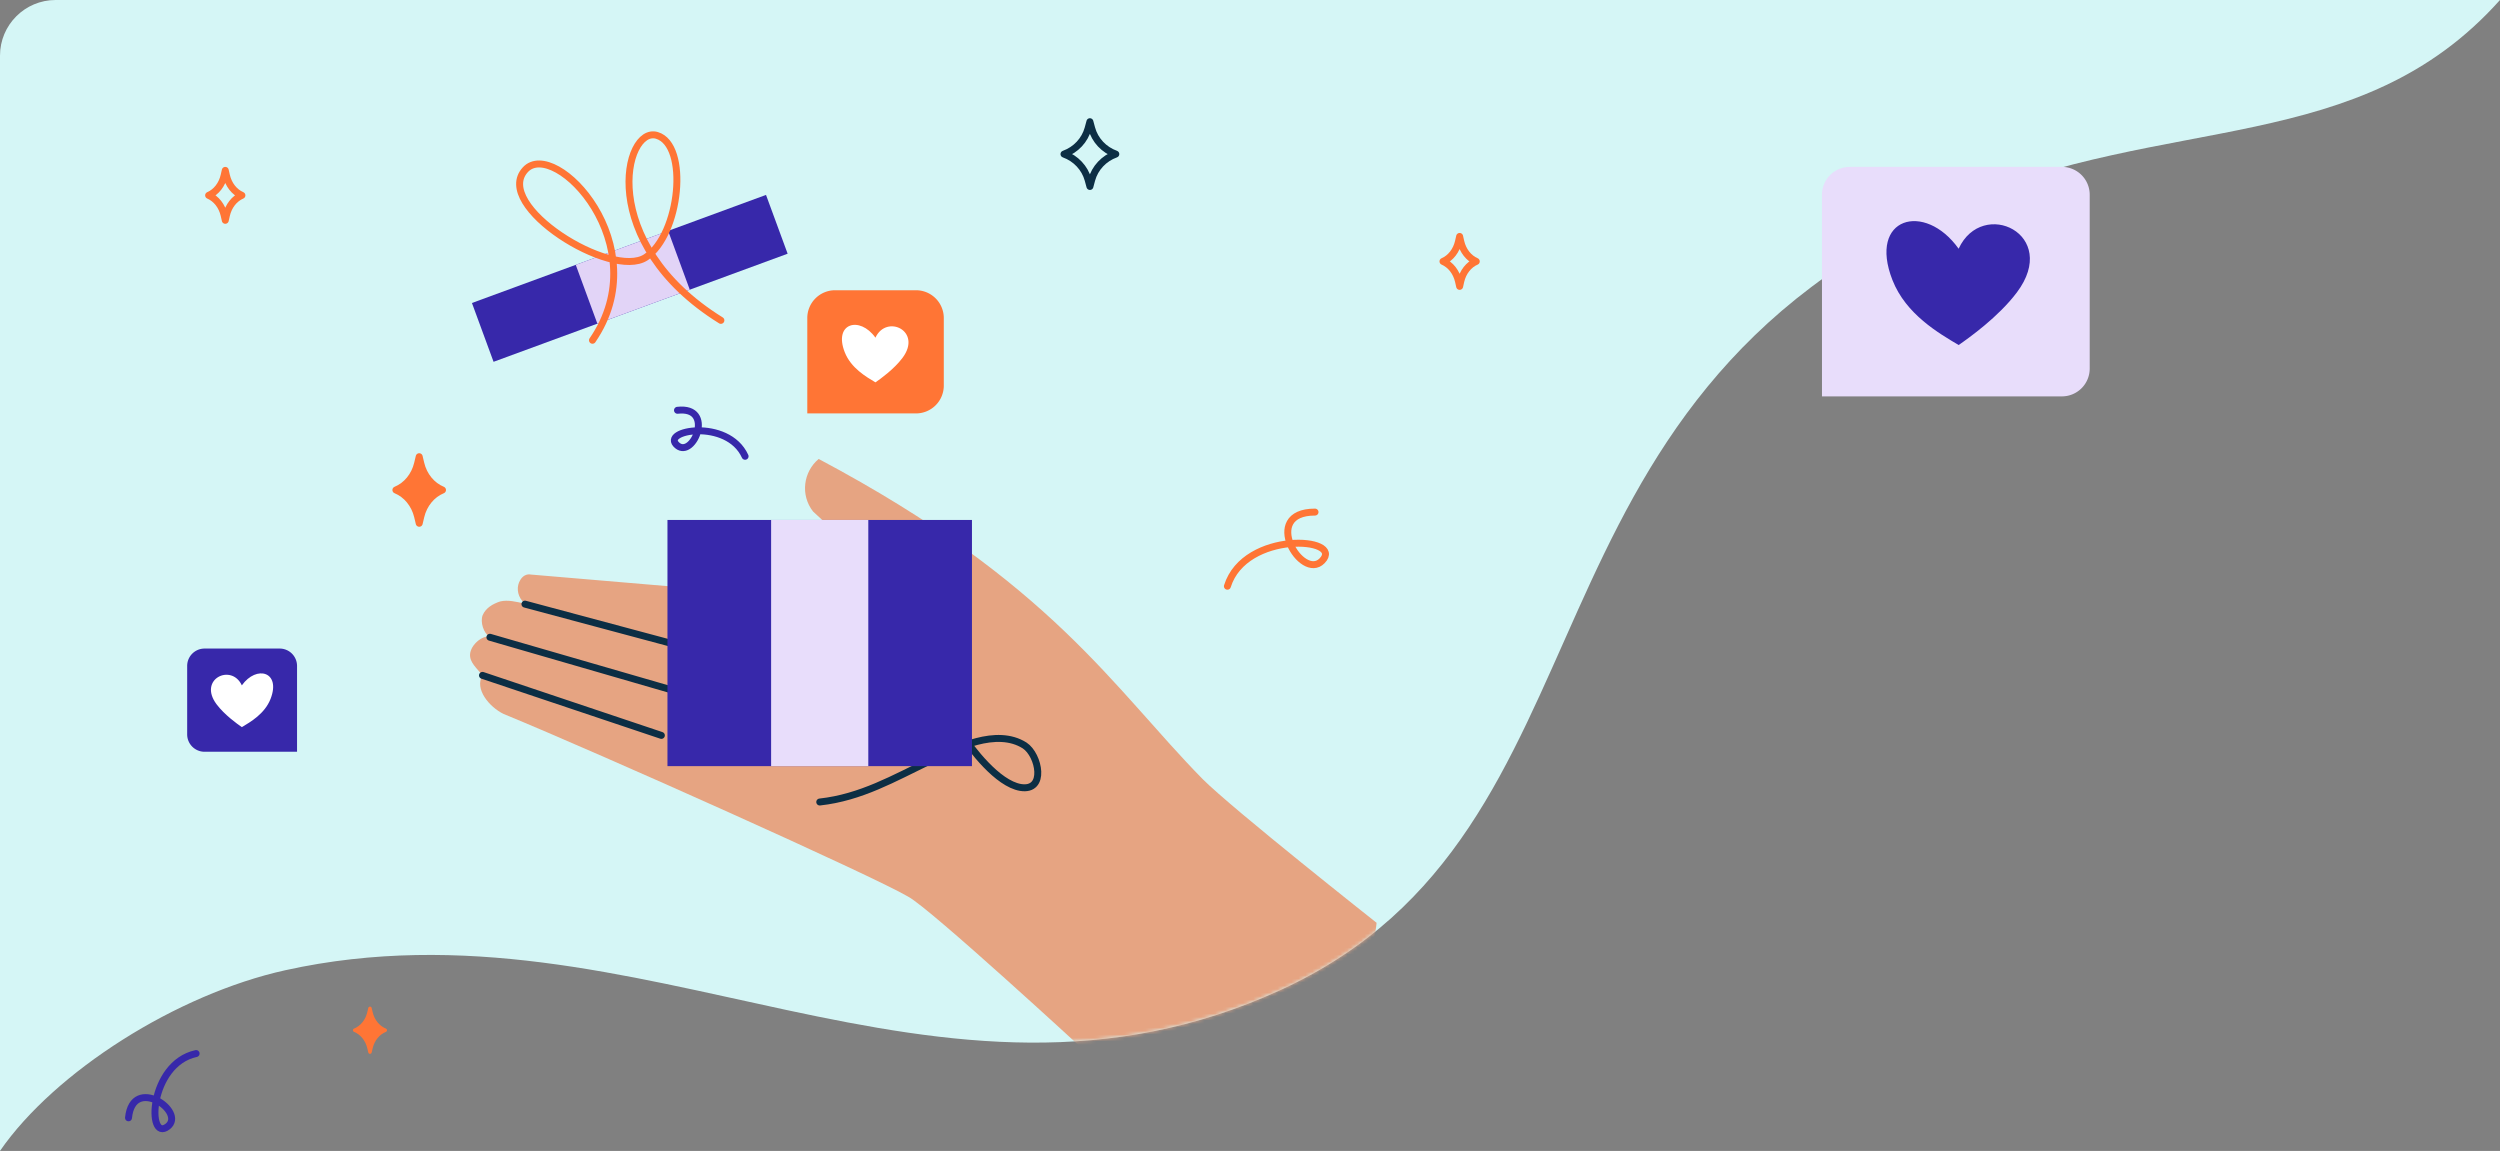 <svg width="719" height="331" fill="none" xmlns="http://www.w3.org/2000/svg"><rect width="100%" height="100%" fill="#808080" stroke="none"/><path d="M368.423 284.661c-99.252 45.614-184.224-28.158-286.332-5.632C50.93 285.903 15.762 308.175 0 331V16C0 7.163 7.163 0 16 0h703c-40.464 45.266-95.387 32.344-155.886 58.393-132.099 56.877-94.689 180.309-194.691 226.268z" fill="#D5F6F6"/><mask id="a" maskUnits="userSpaceOnUse" x="0" y="0" width="719" height="331"><path d="M368.423 284.661c-99.252 45.614-184.224-28.158-286.332-5.632C50.93 285.903 15.762 308.175 0 331V16C0 7.163 7.163 0 16 0h703c-40.464 45.266-95.387 32.344-155.886 58.393-132.099 56.877-94.689 180.309-194.691 226.268z" fill="#FFFAC2"/></mask><g mask="url(#a)"><path fill="#D5F6F6" d="M135.73 87.141l84.575-31.088 6.217 16.915-84.574 31.087z"/><path fill="#3728AA" d="M135.73 87.141l84.575-31.088 6.218 16.915-84.575 31.088z"/><path fill="#E2D4F7" d="M165.583 76.167l26.577-9.77 6.217 16.914-26.577 9.77z"/><path d="M170.396 97.863c18.738-27.309-10.799-58.167-19.277-49.083-9.611 10.3 24.806 31.745 34.636 25.218 9.851-6.543 12.456-32.3 3.159-35.06-9.357-2.775-17.562 30.873 18.414 53.2M378.197 147.277c-15.79-.023-3.784 20.029 2.052 13.993 6.565-6.791-22.213-8.782-27.249 7.329" stroke="#FF7535" stroke-width="2" stroke-linecap="round"/><path d="M313.46 53.632l-.519-1.914c-.939-3.413-3.527-6.176-6.941-7.399 3.414-1.223 6.002-3.986 6.934-7.405l.519-1.914.519 1.914c.932 3.42 3.52 6.176 6.934 7.405-3.414 1.223-6.002 3.986-6.934 7.406l-.512 1.907z" stroke="#0C2E44" stroke-width="2" stroke-linejoin="round"/><path d="M232.178 118.899h31.257a8 8 0 008-8V91.472a8 8 0 00-8-8h-23.257a8 8 0 00-8 8v27.427z" fill="#FF7535"/><path d="M85.429 216.207H58.831a5 5 0 01-5-5v-19.682a5 5 0 015-5H80.43a5 5 0 015 5v24.682z" fill="#3728AA"/><path d="M242.946 101.293c-3.286-8.391 4.31-10.517 8.831-4.178 3.171-6.864 13.602-1.931 7.767 5.835-2.437 3.243-6.363 6.047-7.767 7.017-2.63-1.573-7.036-4.089-8.831-8.674zM77.808 201.015c3.072-7.844-4.028-9.831-8.255-3.905-2.963-6.416-12.714-1.805-7.26 5.454 2.278 3.031 5.948 5.652 7.26 6.559 2.459-1.47 6.577-3.822 8.255-8.108z" fill="#fff"/><path d="M194.845 117.997c10.877-1.235 4.564 13.965-.047 10.119-5.186-4.327 14.446-7.966 19.489 3.114" stroke="#3728AA" stroke-width="2" stroke-linecap="round"/><path d="M120.566 150.497l-.467-1.967c-.844-3.508-3.172-6.348-6.242-7.605 3.07-1.256 5.398-4.097 6.236-7.611l.467-1.967.467 1.967c.838 3.514 3.166 6.347 6.235 7.611-3.069 1.257-5.397 4.097-6.235 7.612l-.461 1.96z" fill="#FF7535" stroke="#FF7535" stroke-width="2" stroke-miterlimit="10" stroke-linejoin="round"/><path d="M64.792 63.362l-.333-1.475c-.603-2.63-2.266-4.76-4.459-5.703 2.193-.943 3.856-3.073 4.454-5.709L64.788 49l.333 1.475c.598 2.636 2.261 4.761 4.454 5.709-2.193.943-3.856 3.073-4.454 5.709l-.329 1.47zM419.792 82.362l-.333-1.475c-.603-2.63-2.266-4.76-4.459-5.703 2.193-.943 3.856-3.073 4.454-5.709l.334-1.475.333 1.475c.599 2.636 2.261 4.761 4.454 5.709-2.193.942-3.855 3.073-4.454 5.709l-.329 1.47z" stroke="#FF7535" stroke-width="2" stroke-linejoin="round"/><path d="M138.764 194.239l-.664-.792c-1.594-1.9-3.637-3.692-2.668-6.394.603-1.855 3.161-4.271 5.332-3.935-1.67-1.026-2.713-4.198-1.953-6.185.919-2.12 2.926-3.264 5.041-3.959 2.247-.537 4.684.116 6.988.611l-.665-.792c-1.461-1.741-1.681-4.254-.497-6.057.685-1.114 1.767-1.753 3.065-1.492l110.953 9.413-29.861-27.549c-3.694-4.724-2.817-11.395 1.616-15.115 67.145 35.653 84.738 65.943 110.466 92.104 8.497 8.518 49.993 41.3 49.993 41.3-2.618 31.602-58.561 38.19-84.1 36.689 0 0-44.115-40.679-50.557-44.176-10.181-6.025-88.808-41.215-116.418-52.579-4.082-1.97-8.465-7.195-6.071-11.092z" fill="#E6A482"/><path d="M214.581 181.069c-9.499 7.97-6.654 27.435-18.191 35.227M272.87 187.113c-4.074 8.005-1.054 17.07 3.228 23.459 3.378 4.99 10.74 14.729 17.386 15.897 7.519 1.244 5.366-9.359 1.202-12.07-8.061-5.106-19.71.622-27.08 4.378-10.567 5.09-19.995 10.573-31.844 11.883M140.897 183.277l61.66 17.863M138.765 194.239l51.444 17.262M150.972 173.744l53.604 14.371" stroke="#0C2E44" stroke-width="2" stroke-miterlimit="10" stroke-linecap="round" stroke-linejoin="round"/><path fill="#3728AA" d="M191.963 149.539h87.573v70.804h-87.573z"/><path fill="#E8DDFB" d="M221.774 149.539h27.949v70.804h-27.949z"/></g><path d="M524 114h69a8 8 0 008-8V56a8 8 0 00-8-8h-61a8 8 0 00-8 8v58z" fill="#E8DDFB"/><path d="M544.267 80.54c-7.083-18.087 9.29-22.669 19.036-9.005 6.833-14.796 29.316-4.163 16.74 12.577-5.252 6.989-13.714 13.032-16.74 15.123-5.669-3.389-15.166-8.812-19.036-18.696z" fill="#3728AA"/><path d="M106.408 302.583l-.307-1.292c-.554-2.305-2.084-4.171-4.101-4.997 2.017-.826 3.547-2.692 4.097-5.002l.307-1.292.307 1.292c.55 2.31 2.08 4.171 4.097 5.002-2.017.826-3.547 2.692-4.097 5.001l-.303 1.288z" fill="#FF7535" stroke="#FF7535" stroke-miterlimit="10" stroke-linejoin="round"/><path d="M36.96 321.485c1.246-12.424 16.67-1.721 11.271 2.492-6.075 4.739-5.398-18.026 8.17-20.977" stroke="#3728AA" stroke-width="2" stroke-linecap="round"/></svg>
